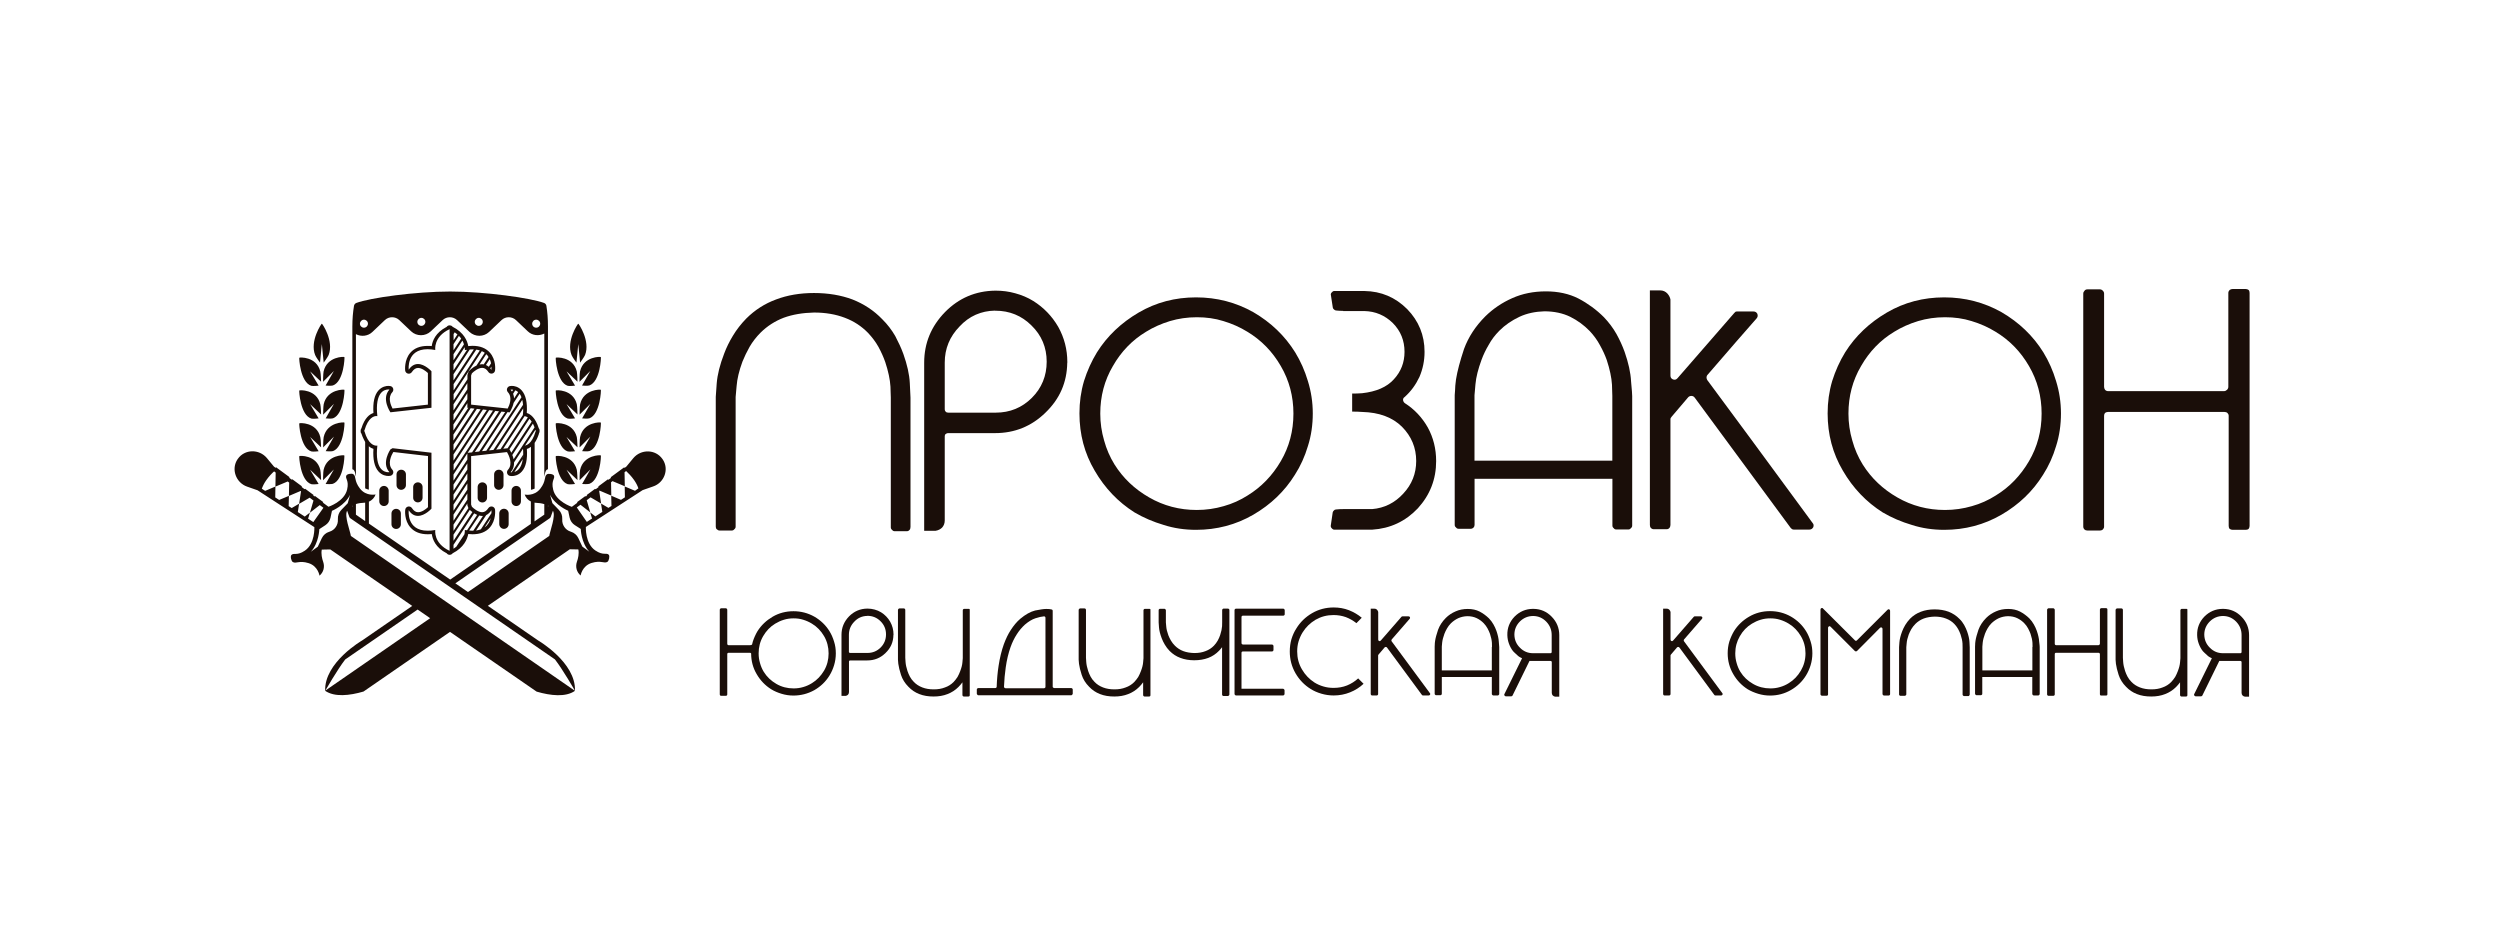 <?xml version="1.0" encoding="utf-8"?>
<!-- Generator: Adobe Illustrator 25.4.0, SVG Export Plug-In . SVG Version: 6.00 Build 0)  -->
<svg version="1.1" id="Layer_1" xmlns="http://www.w3.org/2000/svg" xmlns:xlink="http://www.w3.org/1999/xlink" x="0px" y="0px"
	 viewBox="0 0 286.93 106.64" style="enable-background:new 0 0 286.93 106.64;" xml:space="preserve">
<style type="text/css">
	.st0{fill:#FFFFFF;}
	.st1{fill:#1A0E09;}
</style>
<g>
	<path class="st1" d="M104.07,60.97h-1.38c-0.13,0-0.22-0.05-0.3-0.15c-0.1-0.08-0.15-0.17-0.15-0.3V45.63l-0.04-1.26
		c-0.05-0.82-0.25-1.76-0.6-2.82c-0.2-0.57-0.46-1.15-0.78-1.74c-0.32-0.57-0.72-1.1-1.19-1.6c-0.75-0.77-1.63-1.35-2.67-1.74
		c-1.05-0.4-2.22-0.6-3.53-0.6c-1.29,0.03-2.45,0.22-3.49,0.6c-1.01,0.39-1.89,0.96-2.64,1.7c-0.49,0.49-0.92,1.04-1.27,1.64
		c-0.32,0.57-0.59,1.13-0.82,1.7c-0.39,1.06-0.61,2-0.67,2.82l-0.11,1.23v14.88c0,0.13-0.05,0.22-0.15,0.3
		c-0.08,0.1-0.17,0.15-0.3,0.15h-1.38c-0.13,0-0.23-0.05-0.34-0.15c-0.08-0.08-0.11-0.17-0.11-0.3V45.55c0-0.08,0.04-0.6,0.11-1.56
		c0.08-0.99,0.36-2.13,0.86-3.42c0.25-0.67,0.58-1.35,1-2.04c0.42-0.7,0.93-1.35,1.53-1.97c0.99-0.99,2.14-1.72,3.42-2.19
		c1.29-0.49,2.74-0.74,4.35-0.74c1.64,0,3.11,0.25,4.42,0.74c1.32,0.52,2.46,1.27,3.42,2.27c0.6,0.59,1.09,1.24,1.49,1.93
		c0.37,0.7,0.68,1.37,0.93,2.05c0.44,1.24,0.69,2.35,0.74,3.34c0.05,0.89,0.08,1.45,0.08,1.67v14.85c0,0.15-0.04,0.26-0.11,0.34
		C104.3,60.92,104.2,60.97,104.07,60.97L104.07,60.97z"/>
	<path class="st1" d="M122.49,41.63c-0.03,2.25-0.86,4.16-2.51,5.74c-1.6,1.56-3.53,2.34-5.78,2.34h-5.4c-0.1,0-0.18,0.04-0.26,0.11
		c-0.08,0.04-0.11,0.13-0.11,0.26v9.65c0,0.32-0.1,0.6-0.3,0.82c-0.2,0.2-0.45,0.32-0.75,0.37h-1.31V41.64c0-2.26,0.8-4.19,2.4-5.83
		c1.58-1.6,3.5-2.42,5.75-2.45h0.08c0.77,0,1.51,0.1,2.22,0.3c0.74,0.2,1.44,0.49,2.08,0.89c1.18,0.74,2.14,1.73,2.86,2.97
		c0.69,1.24,1.04,2.59,1.04,4.04V41.63L122.49,41.63z M114.2,35.65c-1.6,0.03-2.97,0.63-4.07,1.82c-1.13,1.16-1.7,2.54-1.7,4.15
		v5.37c0,0.1,0.04,0.19,0.11,0.26c0.08,0.08,0.17,0.11,0.3,0.11h5.44c1.63,0,3.02-0.57,4.15-1.7c1.13-1.13,1.7-2.52,1.7-4.15
		s-0.58-3.02-1.74-4.15c-1.13-1.13-2.52-1.7-4.15-1.7H114.2L114.2,35.65z"/>
	<path class="st1" d="M137.27,60.81c-1.29,0-2.53-0.18-3.71-0.56c-1.19-0.35-2.31-0.83-3.35-1.44c-1.88-1.19-3.41-2.79-4.57-4.79
		c-1.17-1.98-1.75-4.17-1.75-6.57c0-1.29,0.17-2.52,0.52-3.71c0.37-1.18,0.87-2.29,1.49-3.3c1.18-1.88,2.79-3.4,4.79-4.57
		c1.98-1.16,4.18-1.74,6.58-1.74c2.38,0,4.57,0.57,6.58,1.7c2.01,1.17,3.61,2.7,4.8,4.61c0.62,1.01,1.11,2.12,1.46,3.3
		c0.37,1.19,0.56,2.43,0.56,3.71c0,1.31-0.18,2.56-0.56,3.75c-0.35,1.18-0.85,2.29-1.5,3.3c-1.17,1.88-2.75,3.4-4.76,4.57
		C141.85,60.23,139.65,60.81,137.27,60.81L137.27,60.81z M137.37,36.41c-1.09,0-2.12,0.15-3.09,0.44c-0.99,0.3-1.91,0.71-2.75,1.23
		c-1.59,0.96-2.85,2.27-3.8,3.93c-0.97,1.65-1.45,3.47-1.45,5.46c0,1.06,0.15,2.09,0.44,3.08c0.27,0.99,0.67,1.91,1.19,2.75
		c0.99,1.58,2.32,2.84,3.98,3.79c1.66,0.96,3.49,1.44,5.47,1.44c1.06,0,2.1-0.15,3.09-0.44c0.97-0.27,1.89-0.68,2.75-1.23
		c1.56-0.96,2.83-2.27,3.8-3.93c0.97-1.65,1.45-3.48,1.45-5.46c0-1.98-0.48-3.8-1.45-5.46c-0.96-1.66-2.24-2.97-3.83-3.93
		c-0.84-0.52-1.76-0.93-2.76-1.23C139.46,36.55,138.44,36.41,137.37,36.41L137.37,36.41z"/>
	<path class="st1" d="M154.16,35.68c-0.25,0-0.51-0.01-0.78-0.04c-0.1,0-0.19-0.04-0.26-0.11c-0.08-0.05-0.13-0.13-0.15-0.22
		l-0.22-1.44c-0.03-0.09,0-0.2,0.08-0.29c0.08-0.09,0.16-0.16,0.26-0.18h3.52c1.91,0.03,3.54,0.72,4.9,2.08
		c1.32,1.36,1.99,2.99,1.99,4.9c0,1.01-0.2,1.98-0.59,2.89c-0.42,0.89-0.98,1.66-1.7,2.3c-0.12,0.08-0.18,0.18-0.18,0.34
		c0.03,0.17,0.1,0.29,0.22,0.37c1.08,0.69,1.96,1.62,2.62,2.78c0.64,1.17,0.96,2.45,0.96,3.86c0,2.08-0.7,3.88-2.1,5.42
		c-1.43,1.51-3.18,2.32-5.23,2.45h-4.42c-0.1-0.03-0.18-0.09-0.26-0.19c-0.08-0.1-0.1-0.2-0.08-0.3l0.22-1.5
		c0.03-0.1,0.08-0.17,0.15-0.22c0.07-0.08,0.16-0.11,0.26-0.11c0.27-0.03,0.53-0.04,0.78-0.04h3.34c1.41-0.12,2.6-0.72,3.57-1.78
		c0.99-1.06,1.48-2.31,1.48-3.74c0-1.53-0.55-2.84-1.63-3.93c-1.09-1.08-2.61-1.65-4.57-1.7c-0.37-0.03-0.75-0.04-1.15-0.04v-2.07
		c0.39,0,0.78-0.01,1.15-0.04c1.61-0.18,2.83-0.7,3.64-1.6c0.82-0.89,1.22-1.94,1.22-3.15c0-1.29-0.44-2.39-1.34-3.3
		c-0.91-0.89-2-1.35-3.27-1.38H154.16L154.16,35.68z"/>
	<path class="st1" d="M187.33,45.47v14.85c0,0.13-0.05,0.22-0.15,0.3c-0.08,0.1-0.17,0.15-0.29,0.15h-1.39
		c-0.12,0-0.22-0.05-0.29-0.15c-0.1-0.08-0.15-0.17-0.15-0.3v-5.37h-15.82v5.29c0,0.13-0.04,0.22-0.11,0.3
		c-0.1,0.1-0.21,0.15-0.34,0.15h-1.38c-0.13,0-0.22-0.05-0.3-0.15c-0.1-0.08-0.15-0.17-0.15-0.3V45.36c0-0.05,0.01-0.23,0.04-0.56
		c0-0.32,0.04-0.74,0.11-1.26c0.15-0.94,0.46-2.1,0.92-3.49c0.5-1.36,1.31-2.61,2.45-3.75c0.89-0.87,1.91-1.56,3.08-2.08
		c1.16-0.52,2.45-0.78,3.86-0.78c1.41,0,2.66,0.27,3.74,0.82c1.09,0.57,2.07,1.29,2.93,2.15c0.57,0.6,1.05,1.24,1.44,1.93
		c0.37,0.67,0.68,1.35,0.93,2.04c0.44,1.26,0.69,2.39,0.74,3.38C187.3,44.76,187.33,45.32,187.33,45.47L187.33,45.47z M185.05,45.45
		c0-0.03-0.01-0.46-0.04-1.3c-0.05-0.82-0.25-1.76-0.6-2.83c-0.2-0.56-0.46-1.13-0.78-1.7c-0.32-0.6-0.72-1.14-1.18-1.63
		c-0.65-0.67-1.39-1.21-2.23-1.63c-0.86-0.42-1.86-0.63-2.97-0.63c-1.04,0.03-2,0.23-2.86,0.63c-0.89,0.42-1.66,0.95-2.3,1.59
		c-0.5,0.5-0.91,1.04-1.23,1.63c-0.34,0.57-0.61,1.14-0.82,1.71c-0.39,1.06-0.63,2-0.7,2.82c-0.08,0.82-0.11,1.24-0.11,1.26v7.5
		h15.82V45.45L185.05,45.45z"/>
	<path class="st1" d="M195.94,43.61c2.7,3.64,6.74,9.11,12.1,16.42c0.08,0.08,0.11,0.16,0.11,0.26c0,0.08-0.01,0.15-0.04,0.22
		c-0.1,0.18-0.25,0.27-0.44,0.27h-1.79c-0.07,0-0.13-0.01-0.18-0.04c-0.08-0.05-0.13-0.1-0.18-0.15
		c-2.45-3.31-6.13-8.31-11.02-14.96c-0.1-0.13-0.23-0.19-0.37-0.19c-0.15,0-0.27,0.05-0.37,0.15l-1.89,2.22
		c-0.04,0.05-0.08,0.1-0.11,0.15c-0.03,0.05-0.04,0.09-0.04,0.15v12.14c0,0.13-0.04,0.23-0.11,0.34c-0.09,0.1-0.21,0.15-0.34,0.15
		h-1.46c-0.13,0-0.24-0.05-0.34-0.15c-0.08-0.1-0.11-0.21-0.11-0.34V33.33h1.2c0.32,0,0.6,0.13,0.82,0.37
		c0.17,0.2,0.29,0.42,0.34,0.67v8.73c0,0.23,0.1,0.37,0.3,0.45c0.2,0.07,0.37,0.03,0.52-0.15c1.43-1.66,3.6-4.14,6.49-7.46
		l0.15-0.15c0.05-0.03,0.11-0.04,0.18-0.04h1.89c0.2,0,0.35,0.09,0.44,0.26c0.08,0.2,0.05,0.37-0.07,0.52
		c-1.27,1.44-3.15,3.6-5.65,6.5c-0.08,0.09-0.11,0.2-0.11,0.29C195.86,43.41,195.89,43.52,195.94,43.61L195.94,43.61z"/>
	<path class="st1" d="M223.14,60.81c-1.29,0-2.53-0.18-3.71-0.56c-1.19-0.35-2.31-0.83-3.35-1.44c-1.88-1.19-3.41-2.79-4.57-4.79
		c-1.17-1.98-1.75-4.17-1.75-6.57c0-1.29,0.17-2.52,0.52-3.71c0.37-1.18,0.87-2.29,1.49-3.3c1.18-1.88,2.79-3.4,4.79-4.57
		c1.98-1.16,4.18-1.74,6.58-1.74c2.38,0,4.57,0.57,6.58,1.7c2.01,1.17,3.61,2.7,4.8,4.61c0.62,1.01,1.11,2.12,1.46,3.3
		c0.37,1.19,0.56,2.43,0.56,3.71c0,1.31-0.18,2.56-0.56,3.75c-0.35,1.18-0.85,2.29-1.5,3.3c-1.17,1.88-2.75,3.4-4.76,4.57
		C227.72,60.23,225.52,60.81,223.14,60.81L223.14,60.81z M223.24,36.41c-1.09,0-2.12,0.15-3.09,0.44c-0.99,0.3-1.91,0.71-2.75,1.23
		c-1.59,0.96-2.85,2.27-3.8,3.93c-0.97,1.65-1.45,3.47-1.45,5.46c0,1.06,0.15,2.09,0.44,3.08c0.27,0.99,0.67,1.91,1.19,2.75
		c0.99,1.58,2.32,2.84,3.98,3.79c1.66,0.96,3.49,1.44,5.47,1.44c1.06,0,2.1-0.15,3.09-0.44c0.97-0.27,1.89-0.68,2.75-1.23
		c1.57-0.96,2.83-2.27,3.8-3.93c0.97-1.65,1.45-3.48,1.45-5.46c0-1.98-0.48-3.8-1.45-5.46c-0.96-1.66-2.24-2.97-3.83-3.93
		c-0.84-0.52-1.76-0.93-2.76-1.23C225.33,36.55,224.31,36.41,223.24,36.41L223.24,36.41z"/>
	<path class="st1" d="M256.24,33.17h1.5c0.13,0,0.23,0.04,0.34,0.11c0.08,0.1,0.11,0.21,0.11,0.34v26.74c0,0.13-0.04,0.23-0.11,0.34
		c-0.1,0.08-0.21,0.11-0.34,0.11h-1.5c-0.13,0-0.23-0.04-0.34-0.11c-0.08-0.1-0.11-0.21-0.11-0.34V47.72c0-0.12-0.05-0.23-0.15-0.33
		c-0.1-0.08-0.21-0.11-0.34-0.11h-13.36c-0.13,0-0.23,0.04-0.34,0.11c-0.08,0.1-0.11,0.21-0.11,0.33v12.72
		c0,0.13-0.05,0.23-0.15,0.34c-0.1,0.08-0.21,0.11-0.33,0.11h-1.43c-0.15,0-0.25-0.04-0.33-0.11c-0.1-0.1-0.15-0.21-0.15-0.34V33.7
		c0-0.13,0.05-0.23,0.15-0.34c0.08-0.1,0.18-0.15,0.33-0.15h1.43c0.12,0,0.23,0.05,0.33,0.15c0.1,0.1,0.15,0.21,0.15,0.34v10.7
		c0,0.12,0.04,0.23,0.11,0.34c0.1,0.1,0.21,0.15,0.34,0.15h13.32c0.13,0,0.23-0.05,0.34-0.15c0.1-0.1,0.15-0.22,0.15-0.34V33.62
		c0-0.13,0.05-0.23,0.15-0.34C256.01,33.21,256.11,33.17,256.24,33.17L256.24,33.17z"/>
	<path class="st1" d="M91.06,79.83c-0.47,0-0.92-0.07-1.35-0.2c-0.43-0.13-0.84-0.3-1.21-0.53c-0.68-0.43-1.24-1.01-1.66-1.74
		c-0.42-0.71-0.63-1.5-0.63-2.36c-0.01-0.01-0.02-0.02-0.03-0.04c-0.03-0.03-0.08-0.04-0.12-0.04h-2.43c-0.05,0-0.09,0.01-0.12,0.04
		c-0.03,0.03-0.04,0.08-0.04,0.12v4.62c0,0.05-0.02,0.09-0.05,0.12c-0.04,0.03-0.08,0.04-0.12,0.04h-0.52
		c-0.06,0-0.09-0.01-0.12-0.04c-0.03-0.04-0.05-0.08-0.05-0.12v-9.71c0-0.05,0.02-0.09,0.05-0.12c0.03-0.04,0.07-0.06,0.12-0.06
		h0.52c0.05,0,0.09,0.02,0.12,0.06c0.03,0.04,0.05,0.08,0.05,0.12v3.89c0,0.04,0.01,0.09,0.04,0.12c0.03,0.03,0.08,0.05,0.12,0.05
		h2.42c0.12,0,0.19-0.02,0.23-0.05l0.04-0.04c0.02-0.11,0.05-0.22,0.08-0.32c0.14-0.43,0.32-0.83,0.54-1.2
		c0.43-0.68,1.01-1.23,1.74-1.66c0.72-0.42,1.52-0.63,2.39-0.63c0.86,0,1.66,0.21,2.39,0.62c0.73,0.42,1.31,0.98,1.74,1.67
		c0.23,0.37,0.4,0.77,0.53,1.2c0.14,0.43,0.2,0.88,0.2,1.35c0,0.48-0.07,0.93-0.2,1.36c-0.13,0.43-0.31,0.83-0.54,1.2
		c-0.42,0.68-1,1.24-1.73,1.66C92.72,79.62,91.92,79.83,91.06,79.83L91.06,79.83z M91.09,70.97c-0.4,0-0.77,0.05-1.12,0.16
		c-0.36,0.11-0.69,0.26-1,0.45c-0.58,0.35-1.03,0.83-1.38,1.43c-0.35,0.6-0.52,1.26-0.52,1.98c0,0.39,0.05,0.76,0.16,1.12
		c0.1,0.36,0.24,0.69,0.43,1c0.36,0.58,0.84,1.03,1.44,1.38c0.6,0.35,1.26,0.52,1.98,0.52c0.39,0,0.76-0.05,1.12-0.16
		c0.35-0.1,0.68-0.25,1-0.45c0.57-0.35,1.02-0.83,1.38-1.43c0.35-0.6,0.52-1.26,0.52-1.98c0-0.72-0.17-1.38-0.52-1.98
		c-0.35-0.6-0.81-1.08-1.39-1.43c-0.31-0.19-0.64-0.34-1-0.45C91.85,71.02,91.48,70.97,91.09,70.97L91.09,70.97z"/>
	<path class="st1" d="M102.54,72.87c-0.01,0.82-0.31,1.51-0.91,2.08c-0.58,0.57-1.28,0.85-2.1,0.85h-1.96
		c-0.04,0-0.07,0.01-0.09,0.04c-0.03,0.02-0.04,0.05-0.04,0.09v3.5c0,0.12-0.04,0.22-0.11,0.3c-0.07,0.07-0.16,0.12-0.27,0.14h-0.48
		v-7.01c0-0.82,0.29-1.52,0.87-2.12c0.58-0.58,1.27-0.88,2.09-0.89h0.03c0.28,0,0.55,0.04,0.81,0.11c0.27,0.07,0.52,0.18,0.75,0.32
		c0.43,0.27,0.78,0.63,1.04,1.08c0.25,0.45,0.38,0.94,0.38,1.47V72.87L102.54,72.87z M99.53,70.69c-0.58,0.01-1.08,0.23-1.48,0.66
		c-0.41,0.42-0.62,0.92-0.62,1.51v1.95c0,0.04,0.01,0.07,0.04,0.09c0.03,0.03,0.06,0.04,0.11,0.04h1.98c0.59,0,1.1-0.21,1.51-0.62
		c0.41-0.41,0.62-0.92,0.62-1.51c0-0.59-0.21-1.1-0.63-1.51c-0.41-0.41-0.91-0.62-1.51-0.62H99.53L99.53,70.69z"/>
	<path class="st1" d="M111.3,70.04v9.74c0,0.05-0.01,0.09-0.04,0.12c-0.03,0.03-0.08,0.04-0.12,0.04h-0.51
		c-0.04,0-0.08-0.01-0.11-0.04c-0.04-0.04-0.06-0.08-0.06-0.12v-1.47c-0.14,0.19-0.29,0.37-0.46,0.54
		c-0.36,0.36-0.78,0.63-1.25,0.81c-0.48,0.19-1.01,0.28-1.6,0.28c-0.61,0-1.16-0.09-1.64-0.28c-0.49-0.19-0.9-0.47-1.25-0.84
		c-0.41-0.41-0.69-0.87-0.85-1.36c-0.16-0.49-0.26-0.92-0.31-1.27c-0.02-0.19-0.03-0.34-0.04-0.47v-5.71c0-0.05,0.02-0.09,0.06-0.12
		c0.03-0.04,0.06-0.06,0.11-0.06h0.51c0.04,0,0.09,0.02,0.12,0.06c0.03,0.04,0.04,0.08,0.04,0.12v5.49c0,0.01,0.01,0.17,0.03,0.47
		c0.02,0.3,0.09,0.64,0.22,1.04c0.07,0.22,0.17,0.43,0.28,0.65c0.12,0.22,0.26,0.41,0.44,0.59c0.27,0.29,0.6,0.5,0.99,0.65
		c0.39,0.15,0.82,0.22,1.31,0.22c0.48,0,0.9-0.07,1.28-0.22c0.38-0.13,0.71-0.34,0.99-0.62c0.18-0.19,0.33-0.39,0.46-0.59
		c0.12-0.22,0.22-0.43,0.3-0.65c0.15-0.39,0.24-0.73,0.26-1.04l0.04-0.46v-5.5c0-0.05,0.02-0.09,0.06-0.12
		c0.03-0.03,0.06-0.04,0.11-0.04h0.51c0.04,0,0.09,0.01,0.12,0.04C111.28,69.96,111.3,70,111.3,70.04L111.3,70.04z"/>
	<path class="st1" d="M120.08,69.89c0.12,0,0.21,0,0.27,0.01c0.07,0.01,0.11,0.01,0.12,0.01c0.04,0.01,0.12,0.02,0.22,0.04
		c0.04,0,0.07,0.02,0.09,0.05c0.03,0.03,0.04,0.06,0.04,0.11v8.73c0.01,0.04,0.03,0.06,0.06,0.08c0.04,0.03,0.08,0.05,0.12,0.05
		h1.94c0.04,0,0.09,0.02,0.12,0.05c0.04,0.03,0.06,0.07,0.06,0.12v0.48c-0.01,0.04-0.03,0.09-0.07,0.12
		c-0.03,0.04-0.07,0.06-0.12,0.06H112.3c-0.05,0-0.09-0.02-0.12-0.06c-0.04-0.03-0.06-0.08-0.07-0.12v-0.48
		c0-0.05,0.02-0.09,0.06-0.12c0.03-0.03,0.08-0.05,0.12-0.05h1.94c0.05,0,0.09-0.02,0.12-0.05c0.02-0.02,0.03-0.04,0.04-0.07
		c0.03-0.86,0.1-1.67,0.22-2.43c0.14-0.92,0.34-1.74,0.6-2.47c0.23-0.62,0.49-1.18,0.81-1.66c0.32-0.49,0.67-0.92,1.08-1.27
		c0.59-0.49,1.15-0.81,1.7-0.95C119.36,69.96,119.78,69.89,120.08,69.89L120.08,69.89z M115.23,78.82c0,0.05,0.02,0.09,0.06,0.12
		c0.04,0.03,0.08,0.05,0.12,0.05h4.41c0.05,0,0.09-0.02,0.12-0.05c0.04-0.03,0.05-0.07,0.05-0.12V70.9c0-0.04-0.02-0.09-0.05-0.12
		c-0.04-0.03-0.08-0.04-0.12-0.04c-0.26,0.02-0.59,0.09-0.98,0.22c-0.4,0.13-0.8,0.38-1.21,0.73c-0.34,0.31-0.65,0.67-0.93,1.11
		c-0.28,0.43-0.52,0.92-0.72,1.48c-0.24,0.68-0.43,1.46-0.55,2.32c-0.1,0.69-0.17,1.43-0.2,2.23H115.23L115.23,78.82z"/>
	<path class="st1" d="M132.04,70.04v9.74c0,0.05-0.01,0.09-0.04,0.12c-0.03,0.03-0.08,0.04-0.12,0.04h-0.51
		c-0.04,0-0.08-0.01-0.11-0.04c-0.04-0.04-0.06-0.08-0.06-0.12v-1.47c-0.14,0.19-0.29,0.37-0.46,0.54
		c-0.36,0.36-0.78,0.63-1.25,0.81c-0.48,0.19-1.01,0.28-1.6,0.28c-0.61,0-1.16-0.09-1.64-0.28c-0.49-0.19-0.9-0.47-1.25-0.84
		c-0.41-0.41-0.69-0.87-0.85-1.36c-0.16-0.49-0.26-0.92-0.31-1.27c-0.02-0.19-0.03-0.34-0.04-0.47v-5.71c0-0.05,0.02-0.09,0.06-0.12
		c0.03-0.04,0.06-0.06,0.11-0.06h0.51c0.04,0,0.09,0.02,0.12,0.06c0.03,0.04,0.04,0.08,0.04,0.12v5.49c0,0.01,0.01,0.17,0.03,0.47
		c0.02,0.3,0.09,0.64,0.22,1.04c0.07,0.22,0.17,0.43,0.28,0.65c0.12,0.22,0.26,0.41,0.44,0.59c0.27,0.29,0.6,0.5,0.99,0.65
		c0.39,0.15,0.82,0.22,1.31,0.22c0.48,0,0.9-0.07,1.28-0.22c0.38-0.13,0.71-0.34,0.99-0.62c0.18-0.19,0.33-0.39,0.46-0.59
		c0.12-0.22,0.22-0.43,0.3-0.65c0.15-0.39,0.24-0.73,0.26-1.04l0.04-0.46v-5.5c0-0.05,0.02-0.09,0.06-0.12
		c0.03-0.03,0.06-0.04,0.11-0.04h0.51c0.04,0,0.09,0.01,0.12,0.04C132.02,69.96,132.04,70,132.04,70.04L132.04,70.04z"/>
	<path class="st1" d="M141.06,69.91c0.03,0.03,0.04,0.07,0.04,0.12v9.67c0,0.05-0.02,0.09-0.06,0.12c-0.03,0.04-0.06,0.06-0.11,0.06
		h-0.52c-0.04,0-0.07-0.02-0.11-0.06c-0.03-0.03-0.04-0.07-0.04-0.12v-5.42c-0.11,0.15-0.23,0.28-0.35,0.41
		c-0.35,0.36-0.76,0.64-1.24,0.82c-0.48,0.18-1.01,0.27-1.61,0.27c-0.58,0-1.11-0.09-1.58-0.27c-0.47-0.17-0.88-0.44-1.24-0.8
		c-0.22-0.23-0.4-0.46-0.55-0.72c-0.15-0.25-0.27-0.5-0.36-0.74c-0.18-0.47-0.28-0.88-0.31-1.24c-0.03-0.35-0.04-0.54-0.04-0.57
		v-1.4c0-0.05,0.01-0.08,0.04-0.11c0.04-0.04,0.08-0.06,0.12-0.06h0.5c0.05,0,0.08,0.02,0.11,0.06c0.04,0.03,0.06,0.06,0.06,0.11
		v1.4l0.04,0.44c0.02,0.3,0.1,0.64,0.24,1.02c0.08,0.21,0.18,0.41,0.3,0.62c0.13,0.22,0.28,0.41,0.46,0.59
		c0.27,0.27,0.59,0.48,0.96,0.62c0.38,0.14,0.8,0.21,1.27,0.22c0.48,0,0.9-0.07,1.28-0.22c0.38-0.14,0.7-0.35,0.97-0.63
		c0.17-0.18,0.31-0.37,0.43-0.58c0.12-0.21,0.21-0.43,0.28-0.63c0.13-0.39,0.2-0.73,0.22-1.02l0.01-0.46v-1.4
		c0-0.05,0.02-0.08,0.06-0.11c0.03-0.04,0.06-0.05,0.11-0.05h0.5C140.98,69.85,141.02,69.87,141.06,69.91L141.06,69.91z"/>
	<path class="st1" d="M147.26,79.82h-5.4c-0.05,0-0.08-0.02-0.11-0.06c-0.04-0.03-0.06-0.06-0.06-0.11v-9.63
		c0-0.04,0.02-0.09,0.06-0.12c0.03-0.03,0.06-0.04,0.11-0.04h5.42c0.05,0,0.09,0.02,0.12,0.06c0.03,0.03,0.05,0.08,0.05,0.12v0.46
		c0,0.05-0.02,0.08-0.05,0.11c-0.04,0.04-0.08,0.05-0.12,0.05h-4.63c-0.04,0-0.09,0.02-0.12,0.05c-0.03,0.03-0.04,0.07-0.04,0.12
		v2.96c0,0.06,0.01,0.09,0.04,0.12c0.03,0.04,0.08,0.06,0.12,0.06h3.33c0.04,0,0.09,0.02,0.12,0.06c0.04,0.03,0.06,0.06,0.06,0.11
		v0.46c0,0.05-0.02,0.09-0.06,0.12c-0.03,0.04-0.08,0.05-0.12,0.05h-3.33c-0.04,0-0.09,0.01-0.12,0.04
		c-0.03,0.03-0.04,0.08-0.04,0.12v4.12h4.76c0.05,0,0.09,0.02,0.12,0.06c0.04,0.03,0.06,0.07,0.06,0.12v0.42
		c0,0.05-0.02,0.08-0.06,0.11C147.35,79.8,147.31,79.82,147.26,79.82L147.26,79.82z"/>
	<path class="st1" d="M156.5,78.48c-0.45,0.42-0.97,0.75-1.55,0.98c-0.59,0.24-1.22,0.36-1.88,0.36c-0.49,0-0.95-0.07-1.4-0.2
		c-0.45-0.13-0.87-0.31-1.25-0.55c-0.72-0.45-1.3-1.05-1.74-1.81c-0.43-0.76-0.65-1.58-0.65-2.48c0-0.49,0.06-0.97,0.19-1.42
		c0.14-0.45,0.32-0.86,0.57-1.24c0.44-0.72,1.04-1.3,1.79-1.74c0.75-0.44,1.59-0.66,2.49-0.66c0.61,0,1.19,0.1,1.74,0.31
		c0.56,0.22,1.05,0.51,1.48,0.87c-0.14,0.14-0.34,0.35-0.61,0.62c-0.37-0.29-0.77-0.52-1.21-0.69c-0.45-0.16-0.92-0.24-1.42-0.24
		c-0.75,0-1.43,0.18-2.06,0.54c-0.62,0.37-1.11,0.85-1.48,1.44c-0.2,0.32-0.35,0.66-0.47,1.04c-0.11,0.37-0.16,0.75-0.16,1.16
		c0,0.75,0.18,1.44,0.55,2.06c0.36,0.62,0.84,1.12,1.43,1.5c0.32,0.2,0.66,0.35,1.04,0.46c0.37,0.11,0.75,0.16,1.16,0.16
		c0.55,0,1.06-0.09,1.54-0.28c0.49-0.2,0.91-0.47,1.28-0.81L156.5,78.48L156.5,78.48z"/>
	<path class="st1" d="M159.71,73.59c0.98,1.32,2.45,3.31,4.4,5.96c0.03,0.03,0.04,0.06,0.04,0.09c0,0.03,0,0.05-0.01,0.08
		c-0.04,0.06-0.09,0.1-0.16,0.1h-0.65c-0.03,0-0.05,0-0.07-0.01c-0.03-0.02-0.05-0.04-0.07-0.06c-0.89-1.2-2.23-3.02-4-5.43
		c-0.04-0.05-0.08-0.07-0.14-0.07c-0.06,0-0.1,0.02-0.14,0.06l-0.69,0.81c-0.02,0.02-0.03,0.04-0.04,0.06
		c-0.01,0.02-0.01,0.03-0.01,0.05v4.41c0,0.05-0.01,0.09-0.04,0.12c-0.03,0.04-0.08,0.06-0.12,0.06h-0.53
		c-0.05,0-0.09-0.02-0.12-0.06c-0.03-0.04-0.04-0.08-0.04-0.12v-9.78h0.44c0.12,0,0.22,0.05,0.3,0.14c0.06,0.07,0.1,0.15,0.12,0.24
		v3.17c0,0.08,0.04,0.14,0.11,0.16c0.07,0.03,0.13,0.01,0.19-0.06c0.52-0.6,1.31-1.5,2.36-2.71l0.06-0.05
		c0.02-0.01,0.04-0.01,0.07-0.01h0.69c0.07,0,0.13,0.03,0.16,0.09c0.03,0.07,0.02,0.14-0.03,0.19c-0.46,0.52-1.14,1.31-2.05,2.36
		c-0.03,0.03-0.04,0.07-0.04,0.11C159.68,73.52,159.69,73.55,159.71,73.59L159.71,73.59z"/>
	<path class="st1" d="M172.07,74.26v5.39c0,0.05-0.02,0.08-0.06,0.11c-0.03,0.04-0.06,0.06-0.11,0.06h-0.51
		c-0.04,0-0.08-0.02-0.11-0.06c-0.04-0.03-0.06-0.06-0.06-0.11v-1.95h-5.74v1.92c0,0.05-0.01,0.08-0.04,0.11
		c-0.04,0.04-0.08,0.06-0.12,0.06h-0.5c-0.05,0-0.08-0.02-0.11-0.06c-0.04-0.03-0.05-0.06-0.05-0.11v-5.41c0-0.02,0-0.09,0.01-0.2
		c0-0.12,0.01-0.27,0.04-0.46c0.05-0.34,0.17-0.76,0.34-1.27c0.18-0.49,0.48-0.95,0.89-1.36c0.32-0.32,0.7-0.57,1.12-0.75
		c0.42-0.19,0.89-0.28,1.4-0.28c0.51,0,0.97,0.1,1.36,0.3c0.4,0.21,0.75,0.47,1.07,0.78c0.21,0.22,0.38,0.45,0.52,0.7
		c0.14,0.24,0.25,0.49,0.34,0.74c0.16,0.46,0.25,0.87,0.27,1.23C172.05,74,172.07,74.21,172.07,74.26L172.07,74.26z M171.24,74.25
		c0-0.01,0-0.17-0.01-0.47c-0.02-0.3-0.09-0.64-0.22-1.03c-0.07-0.2-0.17-0.41-0.28-0.62c-0.12-0.22-0.26-0.41-0.43-0.59
		c-0.23-0.24-0.5-0.44-0.81-0.59c-0.31-0.15-0.67-0.23-1.08-0.23c-0.38,0.01-0.72,0.09-1.04,0.23c-0.32,0.15-0.6,0.35-0.84,0.58
		c-0.18,0.18-0.33,0.38-0.45,0.59c-0.12,0.21-0.22,0.41-0.3,0.62c-0.14,0.38-0.23,0.73-0.26,1.02c-0.03,0.3-0.04,0.45-0.04,0.46
		v2.72h5.74V74.25L171.24,74.25z"/>
	<path class="st1" d="M172.67,79.82c-0.02-0.03-0.03-0.06-0.03-0.09c0-0.03,0.01-0.05,0.03-0.08c0.9-1.82,1.57-3.19,2.02-4.1
		c-0.08-0.04-0.16-0.08-0.24-0.12c-0.08-0.04-0.16-0.1-0.23-0.16l-0.01-0.01c-0.22-0.19-0.34-0.31-0.38-0.35
		c-0.04-0.04-0.1-0.1-0.17-0.17c-0.2-0.25-0.35-0.53-0.47-0.85c-0.12-0.32-0.18-0.64-0.19-0.99c-0.02-0.83,0.26-1.54,0.83-2.13
		c0.58-0.58,1.27-0.88,2.09-0.89h0.08c0.82,0.01,1.52,0.31,2.09,0.9c0.58,0.59,0.87,1.3,0.87,2.12v7.06h-0.46
		c-0.11-0.01-0.2-0.06-0.29-0.14c-0.07-0.08-0.11-0.18-0.11-0.3v-3.53c0-0.04-0.01-0.07-0.04-0.09c-0.03-0.03-0.06-0.04-0.09-0.04
		h-2.43l-1.94,3.96c-0.01,0.03-0.03,0.05-0.07,0.07c-0.03,0.02-0.05,0.03-0.08,0.03h-0.63C172.75,79.9,172.7,79.88,172.67,79.82
		L172.67,79.82z M174.45,74.34c0.41,0.42,0.91,0.63,1.5,0.63h2.01c0.04,0,0.07-0.01,0.09-0.04c0.03-0.03,0.04-0.06,0.04-0.09v-1.96
		c0-0.59-0.21-1.1-0.62-1.53c-0.41-0.42-0.9-0.64-1.48-0.65h-0.03c-0.58,0-1.09,0.21-1.51,0.62c-0.42,0.42-0.64,0.93-0.64,1.52
		C173.82,73.43,174.03,73.93,174.45,74.34L174.45,74.34z"/>
	<path class="st1" d="M193.27,73.59c0.98,1.32,2.45,3.31,4.4,5.96c0.03,0.03,0.04,0.06,0.04,0.09c0,0.03,0,0.05-0.01,0.08
		c-0.04,0.06-0.09,0.1-0.16,0.1h-0.65c-0.03,0-0.05,0-0.07-0.01c-0.03-0.02-0.05-0.04-0.07-0.06c-0.89-1.2-2.23-3.02-4-5.43
		c-0.04-0.05-0.08-0.07-0.14-0.07c-0.06,0-0.1,0.02-0.14,0.06l-0.69,0.81c-0.02,0.02-0.03,0.04-0.04,0.06
		c-0.01,0.02-0.01,0.03-0.01,0.05v4.41c0,0.05-0.01,0.09-0.04,0.12c-0.03,0.04-0.08,0.06-0.12,0.06h-0.53
		c-0.05,0-0.09-0.02-0.12-0.06c-0.03-0.04-0.04-0.08-0.04-0.12v-9.78h0.43c0.12,0,0.22,0.05,0.3,0.14c0.06,0.07,0.1,0.15,0.12,0.24
		v3.17c0,0.08,0.04,0.14,0.11,0.16c0.07,0.03,0.13,0.01,0.19-0.06c0.52-0.6,1.31-1.5,2.36-2.71l0.06-0.05
		c0.02-0.01,0.04-0.01,0.07-0.01h0.69c0.07,0,0.13,0.03,0.16,0.09c0.03,0.07,0.02,0.14-0.03,0.19c-0.46,0.52-1.14,1.31-2.05,2.36
		c-0.03,0.03-0.04,0.07-0.04,0.11C193.24,73.52,193.25,73.55,193.27,73.59L193.27,73.59z"/>
	<path class="st1" d="M203.15,79.83c-0.47,0-0.92-0.07-1.35-0.2c-0.43-0.13-0.84-0.3-1.21-0.52c-0.68-0.43-1.24-1.01-1.66-1.74
		c-0.42-0.72-0.64-1.51-0.64-2.39c0-0.47,0.06-0.92,0.19-1.35c0.14-0.43,0.32-0.83,0.54-1.2c0.43-0.68,1.01-1.24,1.74-1.66
		c0.72-0.42,1.52-0.63,2.39-0.63c0.87,0,1.66,0.21,2.39,0.62c0.73,0.42,1.31,0.98,1.74,1.67c0.23,0.37,0.4,0.77,0.53,1.2
		c0.14,0.43,0.2,0.88,0.2,1.35c0,0.48-0.07,0.93-0.2,1.36c-0.13,0.43-0.31,0.83-0.54,1.2c-0.42,0.68-1,1.24-1.73,1.66
		C204.81,79.62,204.02,79.83,203.15,79.83L203.15,79.83z M203.19,70.97c-0.4,0-0.77,0.05-1.12,0.16c-0.36,0.11-0.69,0.26-1,0.45
		c-0.58,0.35-1.04,0.83-1.38,1.43c-0.35,0.6-0.53,1.26-0.53,1.98c0,0.39,0.05,0.76,0.16,1.12c0.1,0.36,0.24,0.69,0.43,1
		c0.36,0.58,0.84,1.03,1.45,1.38c0.6,0.35,1.27,0.52,1.99,0.52c0.39,0,0.76-0.05,1.12-0.16c0.35-0.1,0.69-0.25,1-0.45
		c0.57-0.35,1.03-0.83,1.38-1.43c0.35-0.6,0.53-1.26,0.53-1.98c0-0.72-0.17-1.38-0.53-1.98c-0.35-0.6-0.81-1.08-1.39-1.43
		c-0.31-0.19-0.64-0.34-1-0.45C203.95,71.02,203.58,70.97,203.19,70.97L203.19,70.97z"/>
	<path class="st1" d="M209.64,79.85h-0.52c-0.05,0-0.09-0.02-0.12-0.05c-0.04-0.03-0.06-0.07-0.06-0.12v-9.73
		c0-0.07,0.04-0.12,0.11-0.16c0.03-0.01,0.05-0.01,0.07-0.01c0.05,0,0.08,0.02,0.11,0.06l3.66,3.65c0.04,0.04,0.08,0.06,0.12,0.06
		c0.04,0,0.09-0.02,0.12-0.06c0.78-0.77,1.95-1.94,3.51-3.51c0.05-0.05,0.12-0.07,0.19-0.04c0.06,0.03,0.1,0.08,0.1,0.16v9.55
		c0,0.06-0.01,0.09-0.04,0.12c-0.04,0.04-0.08,0.06-0.12,0.06h-0.53c-0.05,0-0.09-0.02-0.12-0.06c-0.04-0.03-0.06-0.07-0.06-0.12
		v-7.47c0-0.07-0.03-0.13-0.1-0.16c-0.07-0.03-0.14-0.01-0.19,0.04c-0.58,0.59-1.46,1.48-2.64,2.66c-0.03,0.03-0.08,0.04-0.12,0.04
		c-0.05,0-0.09-0.01-0.12-0.04l-2.79-2.79c-0.05-0.06-0.11-0.08-0.18-0.04c-0.07,0.03-0.11,0.08-0.11,0.15v7.66
		c0,0.04-0.02,0.09-0.06,0.12C209.74,79.83,209.7,79.85,209.64,79.85L209.64,79.85z"/>
	<path class="st1" d="M225.92,79.89h-0.5c-0.05,0-0.08-0.02-0.11-0.06c-0.04-0.03-0.06-0.06-0.06-0.11v-5.41l-0.01-0.46
		c-0.02-0.3-0.09-0.64-0.22-1.02c-0.07-0.21-0.17-0.42-0.28-0.63c-0.12-0.21-0.26-0.4-0.43-0.58c-0.27-0.28-0.59-0.49-0.97-0.63
		c-0.38-0.15-0.81-0.22-1.28-0.22c-0.47,0.01-0.89,0.08-1.27,0.22c-0.37,0.14-0.69,0.35-0.96,0.62c-0.18,0.18-0.33,0.38-0.46,0.59
		c-0.12,0.21-0.21,0.41-0.3,0.62c-0.14,0.39-0.22,0.73-0.24,1.02l-0.04,0.45v5.4c0,0.05-0.02,0.08-0.06,0.11
		c-0.03,0.04-0.06,0.06-0.11,0.06h-0.5c-0.05,0-0.09-0.02-0.12-0.06c-0.03-0.03-0.04-0.06-0.04-0.11v-5.41
		c0-0.03,0.01-0.22,0.04-0.57c0.03-0.36,0.13-0.77,0.31-1.24c0.09-0.24,0.21-0.49,0.36-0.74c0.15-0.25,0.34-0.49,0.55-0.72
		c0.36-0.36,0.78-0.63,1.24-0.8c0.47-0.18,0.99-0.27,1.58-0.27c0.59,0,1.13,0.09,1.61,0.27c0.48,0.19,0.89,0.46,1.24,0.82
		c0.22,0.21,0.4,0.45,0.54,0.7c0.14,0.25,0.25,0.5,0.34,0.74c0.16,0.45,0.25,0.85,0.27,1.21c0.02,0.32,0.03,0.53,0.03,0.61v5.39
		c0,0.06-0.01,0.09-0.04,0.12C226.01,79.87,225.97,79.89,225.92,79.89L225.92,79.89z"/>
	<path class="st1" d="M234.1,74.26v5.39c0,0.05-0.02,0.08-0.06,0.11c-0.03,0.04-0.06,0.06-0.11,0.06h-0.51
		c-0.04,0-0.08-0.02-0.11-0.06c-0.04-0.03-0.06-0.06-0.06-0.11v-1.95h-5.74v1.92c0,0.05-0.01,0.08-0.04,0.11
		c-0.04,0.04-0.08,0.06-0.12,0.06h-0.5c-0.05,0-0.08-0.02-0.11-0.06c-0.04-0.03-0.06-0.06-0.06-0.11v-5.41c0-0.02,0-0.09,0.01-0.2
		c0-0.12,0.01-0.27,0.04-0.46c0.05-0.34,0.17-0.76,0.34-1.27c0.18-0.49,0.48-0.95,0.89-1.36c0.32-0.32,0.7-0.57,1.12-0.75
		c0.42-0.19,0.89-0.28,1.4-0.28c0.51,0,0.97,0.1,1.36,0.3c0.4,0.21,0.75,0.47,1.07,0.78c0.21,0.22,0.38,0.45,0.52,0.7
		c0.14,0.24,0.25,0.49,0.34,0.74c0.16,0.46,0.25,0.87,0.27,1.23C234.09,74,234.1,74.21,234.1,74.26L234.1,74.26z M233.28,74.25
		c0-0.01,0-0.17-0.01-0.47c-0.02-0.3-0.09-0.64-0.22-1.03c-0.07-0.2-0.17-0.41-0.28-0.62c-0.11-0.22-0.26-0.41-0.43-0.59
		c-0.23-0.24-0.5-0.44-0.81-0.59c-0.31-0.15-0.67-0.23-1.08-0.23c-0.38,0.01-0.72,0.09-1.04,0.23c-0.32,0.15-0.6,0.35-0.84,0.58
		c-0.18,0.18-0.33,0.38-0.45,0.59c-0.12,0.21-0.22,0.41-0.3,0.62c-0.14,0.38-0.23,0.73-0.26,1.02c-0.03,0.3-0.04,0.45-0.04,0.46
		v2.72h5.74V74.25L233.28,74.25z"/>
	<path class="st1" d="M241.17,69.8h0.54c0.05,0,0.09,0.01,0.12,0.04c0.03,0.04,0.04,0.08,0.04,0.12v9.71c0,0.05-0.01,0.09-0.04,0.12
		c-0.04,0.03-0.08,0.04-0.12,0.04h-0.54c-0.05,0-0.09-0.01-0.12-0.04c-0.03-0.04-0.04-0.08-0.04-0.12v-4.59
		c0-0.04-0.02-0.09-0.05-0.12c-0.04-0.03-0.08-0.04-0.12-0.04h-4.85c-0.05,0-0.09,0.01-0.12,0.04c-0.03,0.03-0.04,0.08-0.04,0.12
		v4.62c0,0.05-0.02,0.09-0.06,0.12c-0.03,0.03-0.08,0.04-0.12,0.04h-0.52c-0.05,0-0.09-0.01-0.12-0.04
		c-0.04-0.04-0.06-0.08-0.06-0.12v-9.71c0-0.05,0.02-0.09,0.06-0.12c0.03-0.04,0.07-0.06,0.12-0.06h0.52c0.04,0,0.09,0.02,0.12,0.06
		c0.04,0.04,0.06,0.08,0.06,0.12v3.89c0,0.04,0.01,0.09,0.04,0.12c0.04,0.03,0.08,0.05,0.12,0.05h4.84c0.05,0,0.09-0.02,0.12-0.05
		c0.04-0.04,0.06-0.08,0.06-0.12v-3.91c0-0.05,0.02-0.09,0.05-0.12C241.09,69.81,241.13,69.8,241.17,69.8L241.17,69.8z"/>
	<path class="st1" d="M251.05,70.04v9.74c0,0.05-0.01,0.09-0.04,0.12c-0.03,0.03-0.08,0.04-0.12,0.04h-0.51
		c-0.04,0-0.08-0.01-0.11-0.04c-0.04-0.04-0.06-0.08-0.06-0.12v-1.47c-0.14,0.19-0.29,0.37-0.46,0.54
		c-0.36,0.36-0.78,0.63-1.25,0.81c-0.48,0.19-1.01,0.28-1.6,0.28c-0.61,0-1.16-0.09-1.64-0.28c-0.49-0.19-0.9-0.47-1.25-0.84
		c-0.41-0.41-0.69-0.87-0.85-1.36c-0.16-0.49-0.26-0.92-0.31-1.27c-0.02-0.19-0.03-0.34-0.04-0.47v-5.71c0-0.05,0.02-0.09,0.06-0.12
		c0.03-0.04,0.06-0.06,0.11-0.06h0.51c0.04,0,0.09,0.02,0.12,0.06c0.03,0.04,0.04,0.08,0.04,0.12v5.49c0,0.01,0.01,0.17,0.03,0.47
		c0.02,0.3,0.09,0.64,0.22,1.04c0.07,0.22,0.17,0.43,0.28,0.65c0.12,0.22,0.26,0.41,0.44,0.59c0.27,0.29,0.6,0.5,0.99,0.65
		c0.39,0.15,0.82,0.22,1.31,0.22c0.48,0,0.9-0.07,1.28-0.22c0.38-0.13,0.71-0.34,0.99-0.62c0.18-0.19,0.33-0.39,0.46-0.59
		c0.12-0.22,0.22-0.43,0.3-0.65c0.15-0.39,0.24-0.73,0.26-1.04l0.04-0.46v-5.5c0-0.05,0.02-0.09,0.06-0.12
		c0.03-0.03,0.06-0.04,0.11-0.04h0.51c0.04,0,0.09,0.01,0.12,0.04C251.03,69.96,251.05,70,251.05,70.04L251.05,70.04z"/>
	<path class="st1" d="M251.84,79.82c-0.02-0.03-0.03-0.06-0.03-0.09c0-0.03,0.01-0.05,0.03-0.08c0.9-1.82,1.57-3.19,2.02-4.1
		c-0.08-0.04-0.16-0.08-0.24-0.12c-0.08-0.04-0.16-0.1-0.23-0.16l-0.01-0.01c-0.22-0.19-0.34-0.31-0.38-0.35
		c-0.04-0.04-0.1-0.1-0.17-0.17c-0.2-0.25-0.35-0.53-0.47-0.85c-0.12-0.32-0.18-0.64-0.19-0.99c-0.02-0.83,0.26-1.54,0.83-2.13
		c0.58-0.58,1.27-0.88,2.09-0.89h0.08c0.82,0.01,1.52,0.31,2.09,0.9c0.58,0.59,0.87,1.3,0.87,2.12v7.06h-0.46
		c-0.11-0.01-0.2-0.06-0.29-0.14c-0.07-0.08-0.11-0.18-0.11-0.3v-3.53c0-0.04-0.01-0.07-0.04-0.09c-0.03-0.03-0.06-0.04-0.09-0.04
		h-2.43l-1.94,3.96c-0.01,0.03-0.03,0.05-0.07,0.07c-0.03,0.02-0.05,0.03-0.08,0.03h-0.63C251.93,79.9,251.88,79.88,251.84,79.82
		L251.84,79.82z M253.63,74.34c0.41,0.42,0.91,0.63,1.5,0.63h2.01c0.04,0,0.07-0.01,0.09-0.04c0.03-0.03,0.04-0.06,0.04-0.09v-1.96
		c0-0.59-0.21-1.1-0.62-1.53c-0.41-0.42-0.9-0.64-1.48-0.65h-0.03c-0.58,0-1.09,0.21-1.51,0.62c-0.42,0.42-0.64,0.93-0.64,1.52
		C253,73.43,253.21,73.93,253.63,74.34L253.63,74.34z"/>
	<path class="st1" d="M41.72,79.37l9.93-6.85l-2.28-1.57l-12.06,8.33C38.4,80.03,40.11,79.84,41.72,79.37L41.72,79.37z M76.05,52.71
		L76.05,52.71c-0.01-0.01-0.02-0.03-0.03-0.04c-0.79-1.12-2.45-1.14-3.33-0.09l-0.81,0.98l-0.22,0.16l0-0.1l-1.55,1.14l0,0.1
		l-0.27,0.2l-0.08-0.04l-1.08,0.8l0.01,0.09l-0.32,0.24l-0.08-0.04l-0.97,0.72l0.07,0.04l-0.17,0.13l-0.02-0.08l-0.98,0.72
		l0.06,0.05l-0.65,0.48c0,0-1.81-0.58-2.14-1.97c-0.26-1.08,0.24-1.24,0.09-1.61c-0.08-0.19-0.64-0.27-0.81-0.15
		c-0.36,0.28-0.05,0.74-0.76,1.65c-0.71,0.91-1.79,0.67-1.79,0.67c0.12,0.36,0.38,0.64,0.71,0.8c0,0,0,0,0,0v2.58l0.42-0.29v-2.16
		c0.06,0.01,0.12,0.02,0.18,0.02c0.3,0.01,0.62,0.05,0.94,0.15v1.21l0.14-0.1l0.28-0.8v-0.14l0,0c0.01,0.01,0.03,0.01,0.04,0.02
		l-0.32,0.92l-10.94,7.55l-9.33-6.43v-2.51c0.35-0.16,0.64-0.45,0.77-0.83c0,0-1.08,0.24-1.79-0.67c-0.71-0.91-0.4-1.37-0.76-1.65
		c-0.16-0.13-0.73-0.04-0.81,0.15c-0.16,0.37,0.34,0.53,0.09,1.61c-0.33,1.39-2.14,1.97-2.14,1.97l-0.65-0.48l0.06-0.05l-0.98-0.72
		l-0.02,0.08l-0.17-0.13L36,56.82l-0.97-0.72l-0.08,0.04l-0.32-0.24l0.01-0.09l-1.08-0.8l-0.08,0.04l-0.27-0.2l0-0.1l-1.55-1.14
		l0,0.1l-0.22-0.16l-0.81-0.98c-0.88-1.05-2.54-1.04-3.33,0.09c-0.01,0.01-0.02,0.03-0.03,0.04c-0.77,1.13-0.2,2.7,1.09,3.15
		l1.2,0.42l6.52,4.23c0,0,0.1,1.9-1.09,2.7c-0.92,0.62-1.25,0.21-1.54,0.49c-0.15,0.14-0.03,0.7,0.15,0.81
		c0.39,0.24,0.71-0.21,1.81,0.13c1.1,0.34,1.26,1.44,1.26,1.44c0.46-0.38,0.62-1,0.43-1.56c-0.15-0.42-0.26-0.94-0.17-1.43
		l0.98-0.02l9.53,6.57l-0.12-0.09l-5.76,3.97c0,0-4.36,2.52-4.24,5.78c0,0,1.39-2.42,2.3-3.6l8.31-5.73l13.66,9.42
		c1.61,0.47,3.33,0.66,4.4-0.09L40.27,61.51c-0.09-0.6-0.77-2.3-0.43-2.89l0.25,0.7c0.02,0.07,0.07,0.13,0.13,0.17l23.47,16.19
		c0.91,1.17,2.3,3.6,2.3,3.6c0.12-3.26-4.24-5.78-4.24-5.78l-5.76-3.97l9.41-6.49l0.98,0.02c0.09,0.49-0.02,1.01-0.17,1.43
		c-0.19,0.56-0.03,1.18,0.43,1.56c0,0,0.16-1.1,1.26-1.44c1.1-0.34,1.43,0.11,1.82-0.13c0.17-0.11,0.29-0.66,0.15-0.81
		c-0.29-0.28-0.61,0.13-1.54-0.49c-1.19-0.8-1.09-2.7-1.09-2.7l6.52-4.23l1.2-0.42C76.25,55.4,76.83,53.84,76.05,52.71L76.05,52.71
		L76.05,52.71z M35.96,59.92L35.96,59.92l-0.6-0.39l0.21-0.7l-0.59,0.46l-0.8-0.52l0.15-0.96l-0.85,0.5l-0.35-0.22l0.03-1.18
		l-1.12,0.47l-0.45-0.29l0.02-1.25l-1.18,0.5l-0.38-0.25c0.11-0.31,0.27-0.63,0.49-0.95c0.32-0.46,0.68-0.83,0.92-1.04l0.18,0.14
		l-0.03,1.61l1.41-0.59l0.17,0.13l-0.03,1.53l1.34-0.57l0.05,0.04l-0.22,1.44l1.21-0.71l0.44,0.33l-0.41,1.4l1.13-0.88l0.42,0.31
		L35.96,59.92L35.96,59.92z M39.91,57.76L39.91,57.76l-0.75,0.78c-0.26,0.27-0.4,0.65-0.38,1.03l0,0.07c0.02,0.3-0.07,0.6-0.24,0.85
		c-0.17,0.25-0.42,0.44-0.71,0.53l-0.06,0.02c-0.36,0.11-0.66,0.37-0.83,0.72l-0.46,0.97l0,0.01l-0.81,0.59
		c0.94-1,0.98-2.6,0.98-2.6l0.69-0.45c0.3-0.2,0.51-0.5,0.59-0.85l0.17-0.8c0,0,1.47-0.6,2.08-1.84L39.91,57.76L39.91,57.76z
		 M40.43,58.18L40.43,58.18l-0.04-0.12c0.01-0.01,0.03-0.01,0.04-0.02V58.18L40.43,58.18z M41.9,59.8L41.9,59.8l-1.05-0.73v-1.22
		c0.31-0.1,0.64-0.14,0.94-0.15c0.04,0,0.08-0.01,0.12-0.01V59.8L41.9,59.8z M63.04,61.51L63.04,61.51l-9.33,6.44l-1.45-1
		l10.82-7.46c0.06-0.04,0.11-0.1,0.13-0.17l0.25-0.7C63.81,59.21,63.13,60.91,63.04,61.51L63.04,61.51z M67.64,63.32L67.64,63.32
		l-0.81-0.59l0-0.01l-0.46-0.97c-0.16-0.34-0.46-0.6-0.83-0.72l-0.06-0.02c-0.29-0.09-0.54-0.28-0.71-0.53
		c-0.17-0.25-0.26-0.55-0.24-0.85l0-0.07c0.02-0.38-0.12-0.75-0.38-1.03l-0.75-0.78l-0.27-0.97c0.61,1.24,2.08,1.84,2.08,1.84
		l0.17,0.8c0.08,0.35,0.29,0.66,0.59,0.85l0.69,0.44C66.65,60.72,66.7,62.31,67.64,63.32L67.64,63.32z M72.88,56.33L72.88,56.33
		l-1.18-0.5l0.02,1.25l-0.45,0.29l-1.12-0.48l0.03,1.18l-0.35,0.22l-0.85-0.5l0.15,0.96l-0.8,0.52l-0.59-0.46l0.21,0.7l-0.6,0.39
		l-1.15-1.66l0.42-0.31l1.13,0.88l-0.41-1.4l0.44-0.33l1.21,0.71l-0.22-1.44l0.05-0.04l1.34,0.57l-0.03-1.53l0.17-0.13l1.41,0.59
		l-0.03-1.61l0.18-0.14c0.23,0.22,0.6,0.58,0.92,1.04c0.22,0.32,0.39,0.64,0.49,0.95L72.88,56.33L72.88,56.33z M65.16,55.57
		L65.16,55.57c0.2,0.06,0.84-0.02,0.84-0.02l-0.98-1.64l1.26,1.19c0,0-0.02-0.9-0.08-1.18c-0.43-1.74-2.41-1.63-2.41-1.57
		C63.74,52.37,63.9,55.17,65.16,55.57L65.16,55.57z M65.16,48.04L65.16,48.04c0.2,0.06,0.84-0.02,0.84-0.02l-0.98-1.64l1.26,1.19
		c0,0-0.02-0.9-0.08-1.18c-0.43-1.74-2.41-1.63-2.41-1.57C63.74,44.84,63.9,47.64,65.16,48.04L65.16,48.04z M65.16,51.81
		L65.16,51.81c0.2,0.06,0.84-0.02,0.84-0.02l-0.98-1.64l1.26,1.19c0,0-0.02-0.9-0.08-1.18c-0.43-1.74-2.41-1.63-2.41-1.57
		C63.74,48.6,63.9,51.41,65.16,51.81L65.16,51.81z M67.64,55.53L67.64,55.53c1.26-0.45,1.36-3.25,1.32-3.26
		c0-0.06-1.99-0.09-2.38,1.66c-0.06,0.28-0.06,1.19-0.06,1.19l1.24-1.24l-0.95,1.67C66.8,55.54,67.43,55.6,67.64,55.53L67.64,55.53z
		 M68.96,48.5L68.96,48.5c0-0.06-1.99-0.09-2.38,1.66c-0.06,0.28-0.06,1.19-0.06,1.19l1.24-1.24l-0.95,1.67c0,0,0.64,0.06,0.84-0.01
		C68.89,51.32,69,48.51,68.96,48.5L68.96,48.5z M66.57,42.63L66.57,42.63c-0.06,0.28-0.06,1.19-0.06,1.19l1.24-1.24l-0.95,1.67
		c0,0,0.64,0.06,0.84-0.01c1.26-0.45,1.36-3.25,1.32-3.26C68.95,40.92,66.97,40.88,66.57,42.63L66.57,42.63z M66.16,41.62
		L66.16,41.62l0.21-2.13l0.21,2.13c0,0,0.46-0.62,0.57-0.88c0.63-1.61-0.75-3.63-0.78-3.59c-0.03-0.04-1.41,1.99-0.77,3.6
		C65.7,41.01,66.16,41.62,66.16,41.62L66.16,41.62z M65.16,44.28L65.16,44.28c0.2,0.06,0.84-0.02,0.84-0.02l-0.98-1.64l1.26,1.19
		c0,0-0.02-0.9-0.08-1.18c-0.43-1.74-2.41-1.63-2.41-1.57C63.74,41.08,63.9,43.88,65.16,44.28L65.16,44.28z M68.96,44.74
		L68.96,44.74c0-0.06-1.99-0.09-2.38,1.66c-0.06,0.28-0.06,1.19-0.06,1.19l1.24-1.24l-0.95,1.67c0,0,0.64,0.06,0.84-0.01
		C68.89,47.55,69,44.74,68.96,44.74L68.96,44.74z M37.14,42.63L37.14,42.63c-0.06,0.28-0.06,1.19-0.06,1.19l1.24-1.24l-0.95,1.67
		c0,0,0.64,0.06,0.84-0.01c1.26-0.45,1.36-3.25,1.32-3.26C39.52,40.92,37.54,40.88,37.14,42.63L37.14,42.63z M38.2,55.53L38.2,55.53
		c1.26-0.45,1.36-3.25,1.32-3.26c0-0.06-1.99-0.09-2.38,1.66c-0.06,0.28-0.06,1.19-0.06,1.19l1.24-1.24l-0.95,1.67
		C37.37,55.54,38,55.6,38.2,55.53L38.2,55.53z M39.53,48.5L39.53,48.5c0-0.06-1.99-0.09-2.38,1.66c-0.06,0.28-0.06,1.19-0.06,1.19
		l1.24-1.24l-0.95,1.67c0,0,0.64,0.06,0.84-0.01C39.46,51.32,39.57,48.51,39.53,48.5L39.53,48.5z M39.53,44.74L39.53,44.74
		c0-0.06-1.99-0.09-2.38,1.66c-0.06,0.28-0.06,1.19-0.06,1.19l1.24-1.24l-0.95,1.67c0,0,0.64,0.06,0.84-0.01
		C39.46,47.55,39.57,44.74,39.53,44.74L39.53,44.74z M35.73,51.81L35.73,51.81c0.2,0.06,0.84-0.02,0.84-0.02l-0.98-1.64l1.26,1.19
		c0,0-0.02-0.9-0.09-1.18c-0.43-1.74-2.41-1.63-2.41-1.57C34.31,48.6,34.46,51.41,35.73,51.81L35.73,51.81z M35.73,44.28
		L35.73,44.28c0.2,0.06,0.84-0.02,0.84-0.02l-0.98-1.64l1.26,1.19c0,0-0.02-0.9-0.09-1.18c-0.43-1.74-2.41-1.63-2.41-1.57
		C34.31,41.08,34.46,43.88,35.73,44.28L35.73,44.28z M36.73,41.62L36.73,41.62l0.21-2.13l0.21,2.13c0,0,0.46-0.62,0.57-0.88
		c0.63-1.61-0.75-3.63-0.78-3.59c-0.03-0.04-1.41,1.99-0.77,3.6C36.27,41.01,36.73,41.62,36.73,41.62L36.73,41.62z M35.73,55.57
		L35.73,55.57c0.2,0.06,0.84-0.02,0.84-0.02l-0.98-1.64l1.26,1.19c0,0-0.02-0.9-0.09-1.18c-0.43-1.74-2.41-1.63-2.41-1.57
		C34.31,52.37,34.46,55.17,35.73,55.57L35.73,55.57z M35.73,48.04L35.73,48.04c0.2,0.06,0.84-0.02,0.84-0.02l-0.98-1.64l1.26,1.19
		c0,0-0.02-0.9-0.09-1.18c-0.43-1.74-2.41-1.63-2.41-1.57C34.31,44.84,34.46,47.64,35.73,48.04L35.73,48.04z M44.07,55.77
		L44.07,55.77c-0.3,0-0.54,0.24-0.54,0.54v1.23c0,0.3,0.24,0.54,0.54,0.54c0.3,0,0.54-0.24,0.54-0.54v-1.23
		C44.6,56.01,44.36,55.77,44.07,55.77L44.07,55.77z M57.79,55.68L57.79,55.68v-1.23c0-0.3-0.24-0.54-0.54-0.54
		c-0.3,0-0.54,0.24-0.54,0.54v1.23c0,0.3,0.24,0.54,0.54,0.54C57.55,56.21,57.79,55.97,57.79,55.68L57.79,55.68z M58.71,56.31
		L58.71,56.31v1.23c0,0.3,0.24,0.54,0.54,0.54c0.3,0,0.54-0.24,0.54-0.54v-1.23c0-0.3-0.24-0.54-0.54-0.54
		C58.95,55.77,58.71,56.01,58.71,56.31L58.71,56.31z M61.85,49.75L61.85,49.75c0.06-0.09,0.09-0.19,0.08-0.29
		c0.01-0.1-0.01-0.21-0.08-0.29c0,0-0.01-0.01-0.01-0.01c-0.39-1.23-0.97-1.64-1.38-1.76c0.08-1.2-0.12-2.07-0.58-2.59
		c-0.4-0.45-0.88-0.52-1.14-0.52c-0.12,0-0.19,0.01-0.22,0.02c-0.15,0.03-0.27,0.14-0.32,0.28c-0.05,0.15-0.01,0.31,0.09,0.42
		c0.55,0.6,0.19,1.48-0.02,1.88l-4.2-0.45V43.1l0.09-0.25c0.22-0.22,0.73-0.63,1.18-0.63c0.27,0,0.5,0.15,0.71,0.47
		c0.08,0.12,0.21,0.19,0.35,0.19c0.03,0,0.06,0,0.1-0.01c0.17-0.04,0.3-0.18,0.32-0.36c0.01-0.05,0.14-1.22-0.6-2.04
		c-0.46-0.52-1.13-0.78-1.99-0.78c-0.16,0-0.32,0.01-0.49,0.03c-0.1-0.59-0.48-1.55-1.8-2.22c-0.04-0.06-0.1-0.1-0.17-0.13
		c-0.05-0.02-0.11-0.03-0.17-0.03c-0.08,0-0.16,0.02-0.23,0.07c-0.02,0.01-0.03,0.02-0.05,0.04c-0.02,0.02-0.04,0.04-0.05,0.06
		c-1.3,0.67-1.64,1.62-1.72,2.21c-0.16-0.02-0.32-0.02-0.46-0.02c-0.87,0-1.54,0.26-1.99,0.78c-0.73,0.83-0.6,2-0.6,2.04
		c0.02,0.18,0.15,0.32,0.32,0.36c0.03,0.01,0.07,0.01,0.1,0.01c0.14,0,0.27-0.07,0.35-0.19c0.21-0.31,0.44-0.47,0.71-0.47
		c0.42,0,0.89,0.36,1.13,0.58v3.63l-4.06,0.45c-0.21-0.4-0.57-1.28-0.02-1.88c0.1-0.11,0.14-0.27,0.09-0.42
		c-0.05-0.15-0.17-0.25-0.32-0.28c-0.02,0-0.1-0.02-0.22-0.02c-0.25,0-0.74,0.07-1.14,0.52c-0.47,0.52-0.66,1.39-0.58,2.59
		c-0.42,0.13-1,0.54-1.38,1.76c0,0-0.01,0.01-0.01,0.01c-0.06,0.09-0.09,0.19-0.08,0.29c-0.01,0.1,0.01,0.21,0.08,0.29
		c0,0,0.01,0.01,0.01,0.01c0.14,0.46,0.43,0.97,0.43,0.97v5.32c0.14,0.07,0.29,0.12,0.42,0.15v-4.98c0.19,0.16,0.37,0.25,0.53,0.3
		c-0.08,1.2,0.12,2.07,0.58,2.59c0.4,0.45,0.88,0.52,1.14,0.52c0.12,0,0.19-0.01,0.22-0.02c0.15-0.03,0.27-0.14,0.32-0.28
		c0.05-0.15,0.01-0.31-0.09-0.42c-0.62-0.67-0.08-1.72,0.1-2.01l0.04-0.02l3.95,0.46v5.87c-0.24,0.23-0.71,0.58-1.13,0.58
		c-0.27,0-0.5-0.15-0.71-0.47c-0.08-0.12-0.21-0.19-0.35-0.19c-0.03,0-0.07,0-0.1,0.01c-0.17,0.04-0.3,0.18-0.32,0.36
		c-0.01,0.05-0.14,1.22,0.6,2.04c0.46,0.52,1.13,0.78,1.99,0.78c0.15,0,0.3-0.01,0.46-0.02c0.08,0.6,0.42,1.55,1.72,2.21
		c0.02,0.02,0.03,0.04,0.05,0.06c0.02,0.01,0.03,0.03,0.05,0.04c0.03,0.02,0.07,0.04,0.1,0.05l0,0l0,0
		c0.04,0.01,0.09,0.02,0.13,0.02h0c0.04,0,0.08-0.01,0.12-0.02c0,0,0,0,0,0h0c0.04-0.01,0.07-0.03,0.11-0.05
		c0.02-0.01,0.03-0.02,0.05-0.04c0.02-0.02,0.04-0.04,0.05-0.06c1.31-0.67,1.69-1.63,1.8-2.22c0.17,0.02,0.33,0.03,0.49,0.03
		c0.87,0,1.54-0.26,1.99-0.78c0.73-0.83,0.6-2,0.6-2.04c-0.02-0.18-0.15-0.32-0.32-0.36c-0.03-0.01-0.07-0.01-0.1-0.01
		c-0.14,0-0.27,0.07-0.35,0.19c-0.21,0.31-0.44,0.47-0.71,0.47c-0.46,0-0.97-0.42-1.18-0.63l-0.09-0.25v-5.56l4.09-0.46l0.04,0.02
		c0.17,0.29,0.72,1.34,0.1,2.01c-0.1,0.11-0.14,0.27-0.09,0.42c0.05,0.15,0.17,0.25,0.32,0.28c0.02,0,0.1,0.02,0.22,0.02
		c0.25,0,0.74-0.07,1.14-0.52c0.47-0.52,0.66-1.39,0.58-2.59c0.14-0.04,0.3-0.12,0.47-0.25v4.94c0.13-0.03,0.28-0.07,0.42-0.14
		v-5.25h0c0.18-0.26,0.35-0.6,0.5-1.06C61.84,49.76,61.84,49.76,61.85,49.75L61.85,49.75z M51.6,63.22L51.6,63.22
		c-1.89-0.88-1.64-2.39-1.64-2.39c-0.33,0.06-0.62,0.08-0.88,0.08c-2.46,0-2.17-2.35-2.17-2.35c0.32,0.49,0.7,0.65,1.06,0.65
		c0.81,0,1.55-0.83,1.55-0.83v-6.42l-4.46-0.52l-0.25,0.14c0,0-1.08,1.57-0.11,2.61c0,0-0.05,0.01-0.13,0.01
		c-0.41,0-1.58-0.24-1.26-3.06c0,0-0.04,0.01-0.11,0.01c-0.26,0-0.94-0.16-1.37-1.65l-0.03,0c0-0.02,0.01-0.03,0.01-0.05
		c0-0.02-0.01-0.03-0.01-0.05l0.03,0c0.43-1.5,1.11-1.65,1.37-1.65c0.07,0,0.11,0.01,0.11,0.01c-0.31-2.82,0.86-3.06,1.26-3.06
		c0.08,0,0.13,0.01,0.13,0.01c-0.97,1.05,0.11,2.61,0.11,2.61l4.71-0.52v-4.19c0,0-0.75-0.83-1.55-0.83c-0.36,0-0.74,0.17-1.06,0.65
		c0,0-0.29-2.35,2.17-2.35c0.26,0,0.55,0.03,0.88,0.09c0,0-0.25-1.51,1.64-2.39V63.22L51.6,63.22z M61.16,48.62L61.16,48.62
		c0.06,0.12,0.13,0.26,0.19,0.43l-2.4,3.66c-0.04-0.18-0.09-0.34-0.15-0.49L61.16,48.62L61.16,48.62z M59.47,45L59.47,45L59,45.73
		c-0.01-0.18-0.04-0.37-0.11-0.54v0l0.25-0.39C59.25,44.84,59.36,44.9,59.47,45L59.47,45z M58.73,44.71L58.73,44.71
		c0.05,0,0.1,0.01,0.17,0.02l-0.14,0.21c-0.05-0.07-0.1-0.15-0.17-0.21C58.6,44.72,58.65,44.71,58.73,44.71L58.73,44.71z
		 M56.4,42.45L56.4,42.45c-0.04-0.06-0.09-0.12-0.13-0.17l0,0l0.13-0.2C56.41,42.3,56.4,42.45,56.4,42.45L56.4,42.45z M56.36,41.7
		L56.36,41.7l-0.26,0.4l0,0c-0.11-0.09-0.22-0.16-0.33-0.21l0.44-0.67C56.28,41.38,56.33,41.55,56.36,41.7L56.36,41.7z M56.07,40.98
		L56.07,40.98l-0.55,0.84l0,0c-0.06-0.01-0.13-0.02-0.19-0.02c-0.1,0-0.19,0.01-0.29,0.03h0l0.77-1.18
		C55.93,40.75,56.01,40.86,56.07,40.98L56.07,40.98z M52.05,38.35L52.05,38.35l0.14-0.21c0.11,0.08,0.22,0.16,0.31,0.24l-0.44,0.68
		V38.35L52.05,38.35z M52.05,39.5L52.05,39.5l0.62-0.95c0.1,0.1,0.19,0.21,0.26,0.31l-0.88,1.34V39.5L52.05,39.5z M52.05,40.65
		L52.05,40.65l1.02-1.56c0.08,0.15,0.14,0.3,0.18,0.43l-1.2,1.83V40.65L52.05,40.65z M52.05,41.8L52.05,41.8l1.28-1.95
		c0.03,0.2,0.02,0.33,0.02,0.33c0.09-0.02,0.17-0.02,0.25-0.03l-1.55,2.36V41.8L52.05,41.8z M52.05,42.95L52.05,42.95l1.86-2.83
		c-0.1,0.01-0.2,0.02-0.31,0.03c0.22-0.03,0.44-0.05,0.63-0.05c0.05,0,0.1,0.01,0.15,0.01l-2.33,3.55V42.95L52.05,42.95z
		 M52.05,44.1L52.05,44.1l2.61-3.97c0.15,0.02,0.28,0.05,0.41,0.09l-3.01,4.59V44.1L52.05,44.1z M52.05,45.25L52.05,45.25l3.25-4.95
		c0.13,0.06,0.24,0.12,0.34,0.19l-0.96,1.47c-0.51,0.24-0.89,0.66-0.89,0.66l-0.14,0.41v0.5l-1.59,2.43V45.25L52.05,45.25z
		 M52.05,46.4L52.05,46.4l1.59-2.43v0.71l-1.59,2.43V46.4L52.05,46.4z M52.05,47.55L52.05,47.55l1.59-2.43v0.71l-1.59,2.43V47.55
		L52.05,47.55z M52.05,48.7L52.05,48.7l1.59-2.43v0.53l0.33,0.04l-0.23-0.02l-1.7,2.59V48.7L52.05,48.7z M52.05,49.86L52.05,49.86
		l1.97-3.01l0.43,0.05l-2.41,3.67V49.86L52.05,49.86z M52.05,51.01L52.05,51.01l2.68-4.08l0.43,0.05l-3.11,4.74V51.01L52.05,51.01z
		 M52.05,52.16L52.05,52.16L55.43,47l-0.17-0.02l0.61,0.07l-3.82,5.82V52.16L52.05,52.16z M52.05,53.31L52.05,53.31l4.09-6.23
		l-0.25-0.03l0.69,0.07l-4.52,6.89V53.31L52.05,53.31z M52.05,54.46L52.05,54.46l1.59-2.43v0.71l-1.59,2.43V54.46L52.05,54.46z
		 M52.05,55.61L52.05,55.61l1.59-2.43v0.71l-1.59,2.43V55.61L52.05,55.61z M52.05,56.76L52.05,56.76l1.59-2.43v0.71l-1.59,2.43
		V56.76L52.05,56.76z M52.05,57.91L52.05,57.91l1.59-2.43v0.71l-1.59,2.43V57.91L52.05,57.91z M52.05,59.06L52.05,59.06l1.59-2.43
		v0.71l-1.59,2.43V59.06L52.05,59.06z M52.05,60.21L52.05,60.21l1.59-2.43v0.2l0.12,0.34l-1.71,2.61V60.21L52.05,60.21z
		 M52.37,62.74L52.37,62.74c0.23-0.18,0.4-0.37,0.54-0.56C52.77,62.37,52.59,62.56,52.37,62.74L52.37,62.74z M55.62,60.53
		L55.62,60.53l0.7-1.07C56.23,59.83,56.03,60.24,55.62,60.53L55.62,60.53z M56.4,58.56L56.4,58.56c0,0,0.01,0.13,0.01,0.33
		l-1.22,1.86c-0.16,0.06-0.34,0.11-0.55,0.14l1.16-1.77h0C56,59.02,56.21,58.85,56.4,58.56L56.4,58.56z M55.33,59.22L55.33,59.22
		c0.03,0,0.07,0,0.1-0.01l-1.11,1.7c0.03,0,0.06,0,0.09-0.01c-0.07,0-0.13,0.01-0.2,0.01c-0.11,0-0.23-0.01-0.36-0.02L55,59.17
		c-0.06-0.01-0.11-0.04-0.16-0.05C55,59.17,55.16,59.22,55.33,59.22L55.33,59.22z M54.76,59.09L54.76,59.09l-1.16,1.77
		c-0.08-0.01-0.16-0.02-0.25-0.03c0,0,0.02,0.2-0.05,0.5l-0.93,1.42c-0.1,0.08-0.2,0.15-0.32,0.23v-0.45l2.37-3.61h0
		C54.53,58.97,54.64,59.04,54.76,59.09L54.76,59.09z M54.22,58.77L54.22,58.77l-2.17,3.3v-0.71l1.87-2.84l0,0
		C53.99,58.59,54.09,58.68,54.22,58.77L54.22,58.77z M53.68,51.97L53.68,51.97l3.16-4.81l0.63,0.07l-0.2-0.02l-3.09,4.71l0,0
		L53.68,51.97L53.68,51.97z M54.5,51.88L54.5,51.88l3.05-4.64l0.7,0.08l-0.27-0.03L55,51.82L54.5,51.88L54.5,51.88z M55.32,51.78
		L55.32,51.78l2.93-4.48l0.24,0.03c0,0,0.33-0.48,0.46-1.09l0,0l0.69-1.05c0.08,0.11,0.14,0.24,0.21,0.4l-4.03,6.14L55.32,51.78
		L55.32,51.78z M55.95,51.71L55.95,51.71l0.18-0.02l3.81-5.8c0.04,0.17,0.08,0.35,0.09,0.57l-3.4,5.18L55.95,51.71L55.95,51.71z
		 M56.87,51.61L56.87,51.61l0.08-0.01l3.1-4.73c0,0.23-0.01,0.49-0.04,0.77l-2.56,3.9l0.31-0.03L56.87,51.61L56.87,51.61z
		 M58.49,51.59L58.49,51.59l-0.25-0.14l-0.48,0.05l2.45-3.74c0.1,0.02,0.23,0.05,0.37,0.15l-2.33,3.55l0.21,0.12l2.3-3.51
		c0.09,0.08,0.17,0.18,0.26,0.32l-2.34,3.57l0,0C58.58,51.73,58.49,51.59,58.49,51.59L58.49,51.59z M59.04,54.17L59.04,54.17
		L60,52.69C59.86,53.72,59.39,54.06,59.04,54.17L59.04,54.17z M60,52.69L60,52.69c0.02-0.15,0.03-0.32,0.04-0.5
		C60.04,52.37,60.03,52.54,60,52.69L60,52.69z M58.72,54.21L58.72,54.21c-0.07,0-0.12-0.01-0.12-0.01c0.32-0.34,0.41-0.75,0.4-1.13
		l0,0l1.03-1.57c0.02,0.25,0.02,0.48,0.02,0.68L58.72,54.21L58.72,54.21z M61.5,49.51L61.5,49.51l-0.03,0
		c-0.43,1.5-1.11,1.65-1.37,1.65c0.04,0,0.1-0.01,0.16-0.02l1.19-1.81c0.01,0.03,0.02,0.05,0.02,0.08l0.03,0
		c0,0.02-0.01,0.03-0.01,0.05C61.49,49.48,61.5,49.49,61.5,49.51L61.5,49.51z M47.96,57.66L47.96,57.66c0.3,0,0.54-0.24,0.54-0.54
		V55.9c0-0.3-0.24-0.54-0.54-0.54c-0.3,0-0.54,0.24-0.54,0.54v1.23C47.42,57.42,47.66,57.66,47.96,57.66L47.96,57.66z M40.85,54.7
		L40.85,54.7V38.35c0.6,0.32,1.38,0.24,1.89-0.25l1.43-1.36c0.46-0.44,1.2-0.44,1.66,0l1.36,1.29c0.62,0.59,1.63,0.59,2.25,0
		l1.36-1.29c0.46-0.44,1.2-0.44,1.66,0l1.43,1.36c0.31,0.29,0.72,0.44,1.12,0.44c0.41,0,0.81-0.15,1.12-0.44l1.43-1.36
		c0.46-0.44,1.2-0.44,1.66,0l1.36,1.29c0.51,0.49,1.28,0.56,1.89,0.25V54.7c0.11-0.38,0.08-0.62,0.3-0.8
		c0.03-0.02,0.07-0.04,0.12-0.05V37.47c0-0.86-0.06-1.66-0.18-2.38c-0.03-0.15-0.13-0.27-0.27-0.32c-1.54-0.57-6.77-1.31-10.77-1.31
		c-4.01,0-9.23,0.73-10.77,1.31c-0.14,0.05-0.24,0.18-0.27,0.32c-0.12,0.72-0.19,1.52-0.19,2.38v16.39
		c0.05,0.01,0.09,0.02,0.12,0.05C40.77,54.08,40.74,54.32,40.85,54.7L40.85,54.7z M61.54,36.69L61.54,36.69
		c0.25,0,0.46,0.2,0.46,0.46c0,0.25-0.2,0.46-0.46,0.46s-0.46-0.2-0.46-0.46C61.08,36.9,61.28,36.69,61.54,36.69L61.54,36.69z
		 M54.95,36.48L54.95,36.48c0.25,0,0.46,0.2,0.46,0.46c0,0.25-0.2,0.46-0.46,0.46c-0.25,0-0.46-0.2-0.46-0.46
		C54.49,36.69,54.7,36.48,54.95,36.48L54.95,36.48z M48.36,36.48L48.36,36.48c0.25,0,0.46,0.2,0.46,0.46c0,0.25-0.2,0.46-0.46,0.46
		c-0.25,0-0.46-0.2-0.46-0.46C47.9,36.69,48.11,36.48,48.36,36.48L48.36,36.48z M41.77,36.69L41.77,36.69c0.25,0,0.46,0.2,0.46,0.46
		c0,0.25-0.2,0.46-0.46,0.46c-0.25,0-0.46-0.2-0.46-0.46C41.32,36.9,41.52,36.69,41.77,36.69L41.77,36.69z M57.84,60.7L57.84,60.7
		c0.3,0,0.54-0.24,0.54-0.54v-1.23c0-0.3-0.24-0.54-0.54-0.54s-0.54,0.24-0.54,0.54v1.23C57.31,60.46,57.55,60.7,57.84,60.7
		L57.84,60.7z M54.82,55.9L54.82,55.9v1.23c0,0.3,0.24,0.54,0.54,0.54c0.3,0,0.54-0.24,0.54-0.54V55.9c0-0.3-0.24-0.54-0.54-0.54
		C55.06,55.36,54.82,55.6,54.82,55.9L54.82,55.9z M44.93,58.94L44.93,58.94v1.23c0,0.3,0.24,0.54,0.54,0.54
		c0.3,0,0.54-0.24,0.54-0.54v-1.23c0-0.3-0.24-0.54-0.54-0.54C45.17,58.4,44.93,58.64,44.93,58.94L44.93,58.94z M46.59,55.68
		L46.59,55.68v-1.23c0-0.3-0.24-0.54-0.54-0.54c-0.3,0-0.54,0.24-0.54,0.54v1.23c0,0.3,0.24,0.54,0.54,0.54
		C46.35,56.21,46.59,55.97,46.59,55.68L46.59,55.68z"/>
</g>
</svg>

